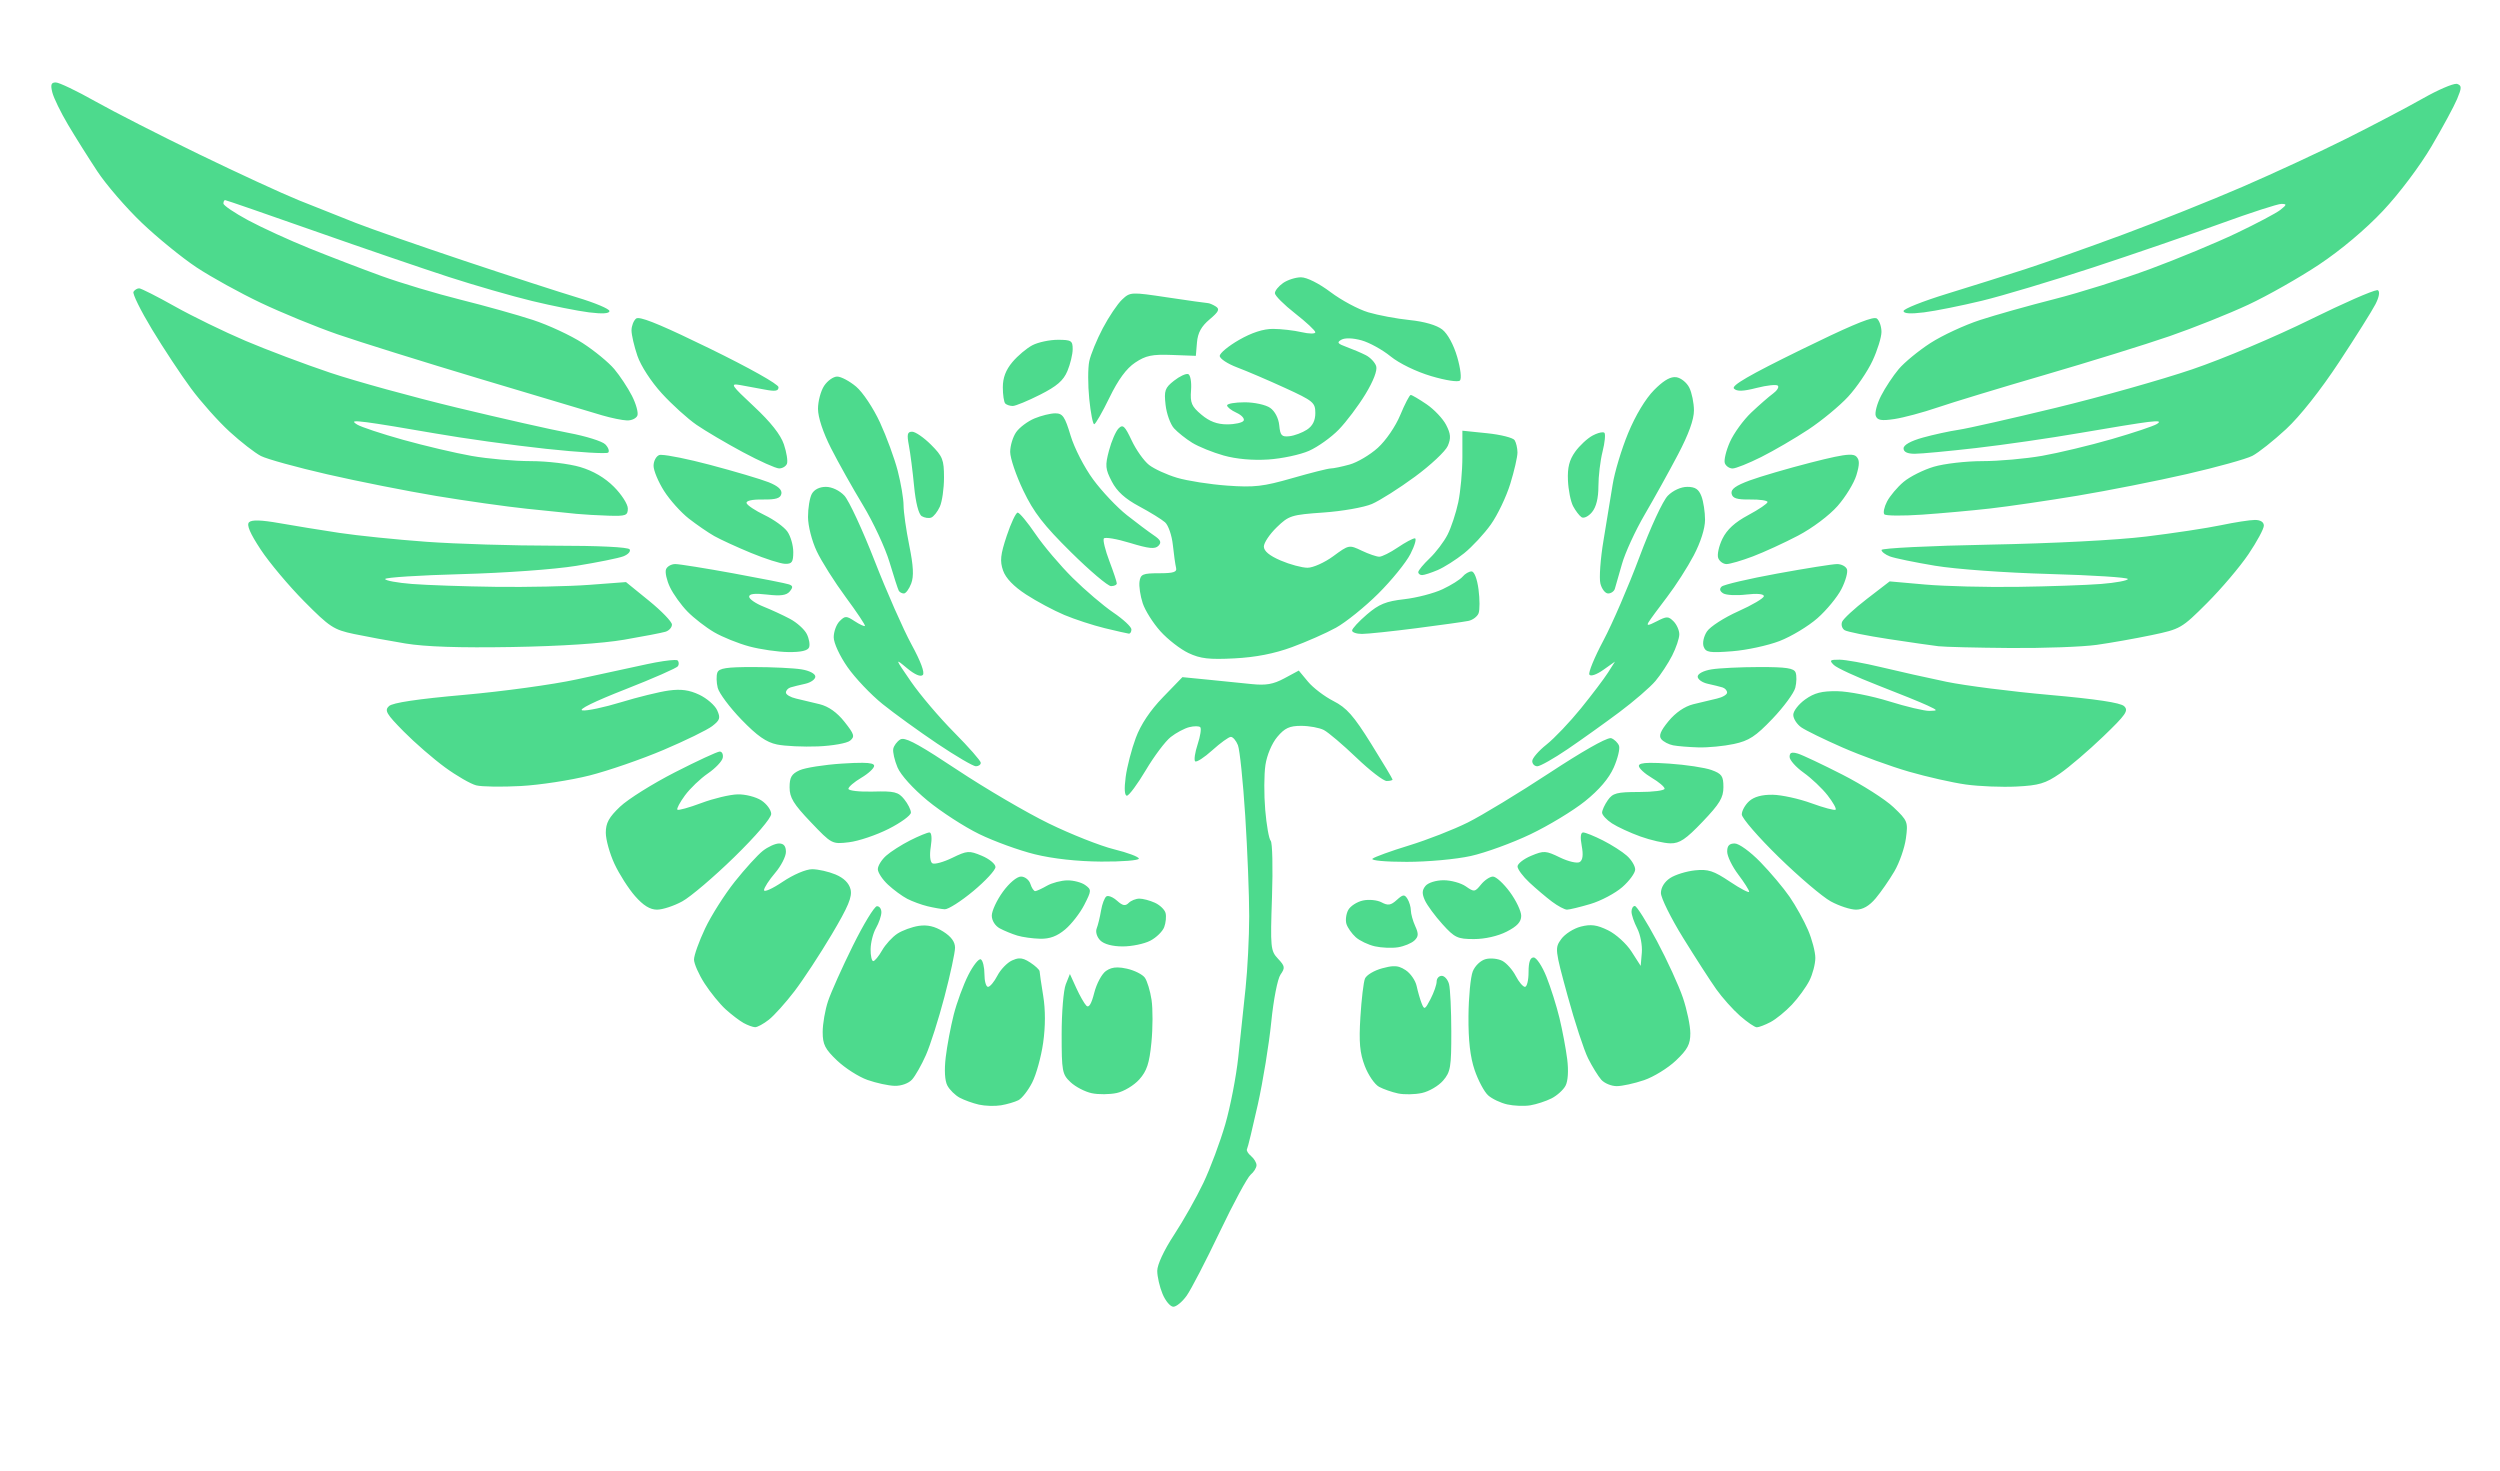 <?xml version="1.0" encoding="UTF-8" standalone="no"?>
<svg
   xmlns:dc="http://purl.org/dc/elements/1.1/"
   xmlns:cc="http://creativecommons.org/ns#"
   xmlns:rdf="http://www.w3.org/1999/02/22-rdf-syntax-ns#"
   xmlns:svg="http://www.w3.org/2000/svg"
   xmlns="http://www.w3.org/2000/svg"
   xmlns:sodipodi="http://sodipodi.sourceforge.net/DTD/sodipodi-0.dtd"
   xmlns:inkscape="http://www.inkscape.org/namespaces/inkscape"
   version="1.1"
   id="svg2"
   width="680"
   height="400"
   viewBox="0 0 680 400"
   sodipodi:docname="logo.svg"
   inkscape:version="1.0.1 (3bc2e813f5, 2020-09-07)">
  <defs
     id="defs6" />
  <sodipodi:namedview
     pagecolor="#ffffff"
     bordercolor="#666666"
     borderopacity="1"
     objecttolerance="10"
     gridtolerance="10"
     guidetolerance="10"
     inkscape:pageopacity="0"
     inkscape:pageshadow="2"
     inkscape:window-width="1366"
     inkscape:window-height="705"
     id="namedview4"
     showgrid="false"
     inkscape:pagecheckerboard="true"
     inkscape:zoom="0.44698886"
     inkscape:cx="324.77457"
     inkscape:cy="377.34449"
     inkscape:window-x="-8"
     inkscape:window-y="-8"
     inkscape:window-maximized="1"
     inkscape:current-layer="g10" />
  <g
     inkscape:groupmode="layer"
     inkscape:label="Image"
     id="g10">
    <path
       id="rect16"
       style="fill:#4dda8d;fill-opacity:1;fill-rule:evenodd"
       d="m 15.178,22.426 c -1.27,0 -1.476,0.597 -0.943,2.721 0.375,1.496 2.291,5.433 4.258,8.75 1.967,3.317 5.555,9.028 7.973,12.691 2.417,3.663 7.862,9.968 12.1,14.012 4.238,4.044 10.931,9.496 14.873,12.113 3.942,2.617 11.817,6.965 17.5,9.662 5.683,2.698 15.057,6.544 20.832,8.547 5.775,2.003 23.325,7.487 39,12.186 15.675,4.699 30.525,9.137 33,9.863 2.475,0.726 5.526,1.352 6.781,1.389 1.255,0.037 2.524,-0.564 2.82,-1.336 0.296,-0.772 -0.372,-3.187 -1.484,-5.367 -1.112,-2.18 -3.274,-5.451 -4.805,-7.27 -1.531,-1.819 -5.403,-5 -8.605,-7.07 -3.202,-2.07 -9.285,-4.9 -13.516,-6.287 -4.231,-1.387 -13.091,-3.868 -19.691,-5.514 -6.6,-1.646 -16.275,-4.545 -21.5,-6.441 -5.225,-1.896 -14,-5.263 -19.5,-7.482 -5.5,-2.219 -13.037,-5.671 -16.75,-7.668 -3.712,-1.997 -6.75,-4.051 -6.75,-4.564 0,-0.513 0.202,-0.934 0.451,-0.934 0.249,0 11.161,3.772 24.25,8.381 13.089,4.609 29.544,10.243 36.566,12.52 7.023,2.277 17.227,5.22 22.676,6.539 5.449,1.319 12.414,2.713 15.48,3.096 3.683,0.46 5.576,0.337 5.576,-0.359 0,-0.58 -3.938,-2.238 -8.75,-3.686 -4.812,-1.447 -18.65,-5.94 -30.75,-9.986 -12.1,-4.046 -25.375,-8.68 -29.5,-10.297 -4.125,-1.617 -11.1,-4.392 -15.5,-6.166 -4.4,-1.774 -16.646,-7.421 -27.211,-12.547 -10.565,-5.126 -23.27,-11.609 -28.232,-14.406 -4.963,-2.798 -9.754,-5.088 -10.648,-5.088 z m 653.02,0.373 c -1.123,-0.047 -5.043,1.636 -9.086,3.928 -4.313,2.444 -13.692,7.374 -20.842,10.953 -7.15,3.579 -19.863,9.476 -28.25,13.107 -8.387,3.631 -23.012,9.479 -32.5,12.994 -9.488,3.515 -21.525,7.772 -26.75,9.461 -5.225,1.689 -14.787,4.697 -21.25,6.684 -6.463,1.987 -11.75,4.089 -11.75,4.672 0,0.703 1.877,0.825 5.574,0.363 3.066,-0.383 10.154,-1.805 15.75,-3.16 5.596,-1.355 19.176,-5.425 30.176,-9.043 11,-3.618 26.649,-8.998 34.777,-11.955 8.128,-2.957 15.553,-5.361 16.5,-5.344 1.517,0.028 1.485,0.221 -0.277,1.623 -1.1,0.875 -6.5,3.736 -12,6.357 -5.5,2.621 -16.075,7.01 -23.5,9.754 -7.425,2.744 -19.125,6.419 -26,8.166 -6.875,1.747 -15.963,4.304 -20.193,5.684 -4.231,1.38 -10.311,4.204 -13.514,6.273 -3.202,2.07 -7.075,5.251 -8.605,7.07 -1.531,1.819 -3.695,5.09 -4.807,7.27 -1.112,2.18 -1.759,4.645 -1.439,5.479 0.457,1.19 1.545,1.372 5.078,0.842 2.474,-0.371 7.756,-1.788 11.738,-3.148 3.983,-1.36 17.142,-5.359 29.242,-8.885 12.1,-3.526 27.328,-8.251 33.842,-10.5 6.513,-2.249 16.155,-6.103 21.426,-8.566 5.271,-2.463 13.94,-7.379 19.266,-10.924 5.926,-3.945 12.664,-9.615 17.367,-14.615 4.391,-4.668 10.039,-12.167 13.176,-17.498 3.02,-5.131 6.159,-10.932 6.979,-12.893 1.286,-3.078 1.294,-3.641 0.059,-4.115 -0.049,-0.019 -0.111,-0.03 -0.186,-0.033 z M 353.89,75.426 c -1.472,0 -3.676,0.702 -4.898,1.559 -1.222,0.856 -2.223,2.098 -2.223,2.762 0,0.664 2.475,3.139 5.5,5.502 3.025,2.363 5.5,4.673 5.5,5.133 0,0.46 -1.688,0.444 -3.75,-0.035 -2.062,-0.479 -5.55,-0.879 -7.75,-0.887 -2.639,-0.01 -5.787,1.012 -9.25,2.998 -2.888,1.656 -5.25,3.614 -5.25,4.354 0,0.739 2.138,2.15 4.75,3.133 2.612,0.983 8.463,3.489 13,5.57 7.696,3.529 8.25,3.989 8.25,6.826 0,2.064 -0.735,3.521 -2.285,4.537 -1.256,0.823 -3.394,1.621 -4.75,1.773 -2.119,0.238 -2.509,-0.18 -2.777,-2.961 -0.186,-1.925 -1.188,-3.85 -2.473,-4.75 -1.197,-0.838 -4.291,-1.514 -6.938,-1.514 -2.628,0 -4.777,0.378 -4.777,0.84 0,0.462 1.151,1.363 2.557,2.004 1.406,0.641 2.278,1.614 1.939,2.162 -0.338,0.548 -2.353,0.994 -4.479,0.994 -2.715,0 -4.795,-0.783 -6.994,-2.633 -2.693,-2.266 -3.087,-3.193 -2.826,-6.648 0.169,-2.246 -0.175,-4.181 -0.779,-4.393 -0.594,-0.208 -2.332,0.605 -3.861,1.809 -2.47,1.943 -2.726,2.678 -2.287,6.568 0.272,2.409 1.304,5.276 2.295,6.371 0.991,1.095 3.22,2.866 4.951,3.936 1.731,1.07 5.584,2.631 8.564,3.467 3.429,0.962 7.885,1.359 12.137,1.082 3.695,-0.24 8.677,-1.303 11.07,-2.361 2.393,-1.059 6.033,-3.656 8.088,-5.771 2.055,-2.116 5.318,-6.45 7.25,-9.631 2.18,-3.588 3.291,-6.484 2.928,-7.629 -0.322,-1.015 -1.592,-2.358 -2.82,-2.984 -1.228,-0.627 -3.582,-1.63 -5.232,-2.23 -2.465,-0.896 -2.716,-1.249 -1.406,-1.982 0.963,-0.539 3.125,-0.471 5.459,0.174 2.126,0.587 5.684,2.547 7.906,4.355 2.353,1.915 6.956,4.157 11.02,5.367 3.966,1.181 7.354,1.702 7.85,1.207 0.495,-0.495 0.176,-3.261 -0.738,-6.406 -0.962,-3.309 -2.591,-6.307 -4.053,-7.457 -1.521,-1.197 -4.866,-2.171 -8.857,-2.58 -3.527,-0.361 -8.611,-1.312 -11.297,-2.113 -2.686,-0.801 -7.292,-3.27 -10.234,-5.486 -3.147,-2.37 -6.453,-4.029 -8.027,-4.029 z m -316.045,3 c -0.527,0 -1.219,0.422 -1.537,0.936 -0.318,0.514 1.956,5.126 5.053,10.25 3.097,5.124 7.859,12.335 10.582,16.023 2.723,3.689 7.453,8.991 10.51,11.785 3.057,2.794 6.883,5.766 8.502,6.604 1.619,0.837 9.743,3.082 18.053,4.99 8.31,1.908 21.669,4.559 29.686,5.893 8.017,1.333 19.076,2.896 24.576,3.471 5.5,0.574 11.575,1.198 13.5,1.387 1.925,0.189 5.862,0.416 8.75,0.504 4.731,0.144 5.25,-0.051 5.25,-1.959 0,-1.165 -1.7,-3.817 -3.777,-5.895 -2.481,-2.481 -5.632,-4.329 -9.182,-5.383 -3.008,-0.893 -8.982,-1.605 -13.473,-1.605 -4.438,-7.5e-4 -11.668,-0.638 -16.068,-1.416 -4.4,-0.778 -12.784,-2.75 -18.631,-4.383 -5.847,-1.632 -11.472,-3.499 -12.5,-4.148 -1.544,-0.976 -1.085,-1.085 2.631,-0.625 2.475,0.306 10.8,1.665 18.5,3.02 7.7,1.354 21.299,3.245 30.221,4.203 8.921,0.958 16.544,1.419 16.939,1.023 0.396,-0.396 0.034,-1.407 -0.805,-2.246 -0.839,-0.839 -5.313,-2.234 -9.941,-3.1 -4.628,-0.866 -18.314,-3.961 -30.414,-6.879 -12.1,-2.918 -27.625,-7.196 -34.5,-9.506 -6.875,-2.31 -17.225,-6.209 -23,-8.666 -5.775,-2.457 -14.429,-6.673 -19.232,-9.371 -4.803,-2.698 -9.164,-4.906 -9.691,-4.906 z m 608.75,0.492 c -1.38,0.135 -9.152,3.538 -18.057,7.928 -9.703,4.784 -23.841,10.75 -32.27,13.615 -8.25,2.805 -24.9,7.502 -37,10.438 -12.1,2.936 -24.025,5.635 -26.5,6 -2.475,0.365 -6.862,1.32 -9.75,2.123 -3.294,0.916 -5.25,2.01 -5.25,2.934 0,0.974 1.03,1.471 3.047,1.471 1.676,0 9.214,-0.706 16.75,-1.57 7.536,-0.864 20.228,-2.705 28.203,-4.09 7.975,-1.385 16.3,-2.73 18.5,-2.99 2.967,-0.351 3.588,-0.209 2.41,0.549 -0.874,0.562 -6.412,2.415 -12.309,4.119 -5.896,1.704 -14.407,3.746 -18.912,4.539 -4.505,0.793 -11.82,1.443 -16.258,1.443 -4.438,7.5e-4 -10.379,0.687 -13.203,1.525 -2.824,0.839 -6.521,2.692 -8.217,4.119 -1.696,1.427 -3.724,3.833 -4.508,5.348 -0.783,1.515 -1.105,3.085 -0.715,3.488 0.391,0.403 4.986,0.44 10.211,0.082 5.225,-0.358 13.55,-1.109 18.5,-1.67 4.95,-0.561 15.692,-2.134 23.871,-3.496 8.179,-1.362 21.538,-4.006 29.686,-5.877 8.148,-1.871 16.163,-4.098 17.812,-4.951 1.649,-0.853 5.776,-4.123 9.172,-7.268 3.777,-3.497 9.385,-10.586 14.439,-18.258 4.544,-6.898 8.993,-13.98 9.887,-15.736 0.993,-1.951 1.245,-3.428 0.648,-3.797 -0.034,-0.021 -0.098,-0.026 -0.189,-0.018 z m -338.113,0.934 c -1.573,0.074 -2.172,0.596 -3.279,1.637 -1.236,1.162 -3.592,4.661 -5.234,7.775 -1.642,3.115 -3.301,7.157 -3.688,8.982 -0.386,1.825 -0.389,6.438 -0.006,10.25 0.383,3.812 0.989,6.915 1.346,6.896 0.357,-0.018 2.223,-3.271 4.148,-7.229 2.392,-4.917 4.603,-7.935 6.986,-9.527 2.896,-1.935 4.592,-2.29 10,-2.09 l 6.514,0.242 0.307,-3.641 c 0.222,-2.624 1.18,-4.374 3.426,-6.264 2.501,-2.104 2.835,-2.802 1.691,-3.525 -0.784,-0.496 -1.766,-0.91 -2.182,-0.918 -0.416,-0.008 -5.324,-0.7 -10.908,-1.539 -5.001,-0.751 -7.548,-1.125 -9.121,-1.051 z m -134.9,6.666 c -0.265,-0.005 -0.45,0.041 -0.562,0.133 -0.688,0.562 -1.25,2.011 -1.25,3.221 0,1.21 0.722,4.32 1.605,6.912 0.929,2.728 3.732,7.042 6.652,10.236 2.775,3.037 7.02,6.878 9.432,8.537 2.412,1.659 8.081,5.002 12.598,7.428 4.517,2.425 8.952,4.417 9.855,4.426 0.904,0.009 1.867,-0.568 2.141,-1.281 0.274,-0.713 -0.1,-3.076 -0.83,-5.25 -0.887,-2.639 -3.591,-6.067 -8.141,-10.314 -6.265,-5.85 -6.571,-6.32 -3.812,-5.844 1.65,0.285 4.688,0.843 6.75,1.242 2.876,0.556 3.746,0.403 3.734,-0.656 -0.009,-0.794 -7.984,-5.272 -18.75,-10.529 -11.806,-5.765 -17.564,-8.227 -19.422,-8.26 z m 336.365,0 c -1.893,0.048 -7.809,2.599 -20.043,8.592 -14.157,6.935 -19.069,9.785 -18.26,10.594 0.809,0.809 2.471,0.756 6.176,-0.193 2.787,-0.714 5.377,-0.989 5.756,-0.609 0.379,0.379 -0.209,1.346 -1.309,2.146 -1.099,0.801 -3.759,3.12 -5.91,5.154 -2.151,2.035 -4.773,5.65 -5.828,8.035 -1.055,2.385 -1.672,4.979 -1.371,5.764 0.301,0.785 1.249,1.426 2.107,1.426 0.858,0 4.359,-1.401 7.781,-3.115 3.422,-1.714 9.194,-5.081 12.826,-7.48 3.632,-2.4 8.502,-6.421 10.822,-8.938 2.32,-2.517 5.305,-6.914 6.635,-9.771 1.33,-2.857 2.424,-6.377 2.43,-7.822 0.005,-1.445 -0.553,-3.089 -1.24,-3.652 -0.113,-0.092 -0.302,-0.136 -0.572,-0.129 z m -222.229,5.908 c -2.227,0 -5.324,0.66 -6.881,1.465 -1.557,0.805 -4.009,2.864 -5.449,4.576 -1.808,2.149 -2.619,4.275 -2.619,6.869 0,2.066 0.299,4.057 0.666,4.424 0.367,0.367 1.28,0.666 2.029,0.666 0.749,0 4.08,-1.373 7.404,-3.051 4.612,-2.328 6.383,-3.859 7.473,-6.467 0.785,-1.879 1.428,-4.557 1.428,-5.949 0,-2.293 -0.384,-2.533 -4.051,-2.533 z m -60.004,10 c -1.045,0 -2.646,1.14 -3.559,2.533 -0.913,1.393 -1.66,4.207 -1.66,6.254 0,2.284 1.372,6.426 3.551,10.719 1.953,3.848 5.859,10.809 8.678,15.471 2.819,4.662 6.068,11.637 7.223,15.5 1.155,3.863 2.288,7.361 2.52,7.773 0.231,0.412 0.856,0.75 1.387,0.75 0.531,0 1.426,-1.213 1.99,-2.697 0.75,-1.972 0.61,-4.758 -0.523,-10.35 -0.853,-4.209 -1.551,-9.117 -1.551,-10.908 0,-1.791 -0.716,-6.021 -1.59,-9.4 -0.874,-3.379 -3.046,-9.3 -4.826,-13.158 -1.804,-3.908 -4.677,-8.226 -6.488,-9.75 -1.788,-1.504 -4.105,-2.736 -5.15,-2.736 z m 227.635,0.154 c -1.443,0.093 -3.163,1.211 -5.449,3.521 -2.323,2.348 -5.044,6.871 -7.045,11.713 -1.793,4.338 -3.69,10.638 -4.217,14 -0.526,3.362 -1.644,10.185 -2.482,15.164 -0.839,4.979 -1.22,10.266 -0.848,11.75 0.372,1.484 1.317,2.697 2.1,2.697 0.783,0 1.604,-0.562 1.824,-1.25 0.22,-0.688 1.092,-3.725 1.938,-6.75 0.846,-3.025 3.639,-9.1 6.209,-13.5 2.57,-4.4 6.634,-11.729 9.031,-16.289 2.896,-5.508 4.354,-9.536 4.344,-12 -0.008,-2.04 -0.582,-4.836 -1.275,-6.211 -0.693,-1.375 -2.28,-2.645 -3.527,-2.824 -0.196,-0.028 -0.395,-0.035 -0.602,-0.021 z m -71.629,4.846 c -0.321,0 -1.601,2.454 -2.844,5.453 -1.288,3.108 -3.917,6.949 -6.113,8.934 -2.119,1.915 -5.572,3.959 -7.674,4.543 -2.101,0.584 -4.411,1.063 -5.133,1.066 -0.722,0.003 -5.433,1.19 -10.469,2.639 -7.92,2.278 -10.308,2.553 -17.688,2.025 -4.692,-0.335 -10.833,-1.295 -13.645,-2.133 -2.812,-0.837 -6.245,-2.413 -7.629,-3.502 -1.384,-1.089 -3.503,-4.079 -4.709,-6.645 -1.867,-3.972 -2.398,-4.457 -3.568,-3.271 -0.756,0.766 -1.925,3.466 -2.598,6.002 -1.089,4.104 -1.005,5.032 0.762,8.436 1.397,2.693 3.593,4.688 7.42,6.74 2.99,1.603 6.168,3.564 7.062,4.357 0.895,0.794 1.849,3.562 2.121,6.15 0.272,2.588 0.665,5.38 0.873,6.205 0.299,1.184 -0.675,1.5 -4.621,1.5 -4.435,0 -5.037,0.256 -5.322,2.268 -0.177,1.247 0.215,3.894 0.871,5.881 0.656,1.987 2.826,5.425 4.822,7.639 1.996,2.214 5.429,4.877 7.629,5.916 3.246,1.533 5.603,1.806 12.5,1.449 5.776,-0.299 10.784,-1.275 15.629,-3.049 3.921,-1.435 9.321,-3.819 12,-5.299 2.679,-1.48 7.841,-5.642 11.473,-9.248 3.631,-3.606 7.579,-8.469 8.771,-10.807 1.192,-2.337 1.728,-4.25 1.191,-4.25 -0.537,0 -2.634,1.125 -4.66,2.5 -2.026,1.375 -4.28,2.5 -5.01,2.5 -0.73,0 -2.88,-0.739 -4.779,-1.645 -3.417,-1.629 -3.496,-1.614 -7.73,1.5 -2.353,1.731 -5.504,3.145 -7,3.145 -1.496,0 -4.782,-0.882 -7.303,-1.963 -3.071,-1.316 -4.582,-2.572 -4.582,-3.805 0,-1.012 1.571,-3.362 3.49,-5.223 3.31,-3.208 3.969,-3.416 12.75,-4.031 5.093,-0.357 11.006,-1.4 13.143,-2.318 2.136,-0.918 7.402,-4.254 11.701,-7.414 4.299,-3.16 8.325,-6.937 8.945,-8.393 0.899,-2.108 0.803,-3.273 -0.463,-5.721 -0.874,-1.691 -3.264,-4.213 -5.311,-5.604 -2.047,-1.391 -3.984,-2.529 -4.305,-2.529 z m -96.674,5 c -1.289,0 -3.844,0.628 -5.68,1.395 -1.835,0.767 -4.07,2.442 -4.967,3.723 -0.897,1.28 -1.631,3.704 -1.631,5.385 0,1.681 1.61,6.416 3.578,10.523 2.848,5.943 5.492,9.36 12.939,16.723 5.147,5.089 10.061,9.252 10.92,9.252 0.859,0 1.561,-0.338 1.561,-0.75 -2.8e-4,-0.412 -0.909,-3.14 -2.02,-6.062 -1.111,-2.922 -1.79,-5.684 -1.51,-6.137 0.28,-0.453 3.473,0.082 7.096,1.188 5.169,1.578 6.84,1.748 7.762,0.791 0.907,-0.942 0.612,-1.595 -1.289,-2.873 -1.354,-0.91 -4.636,-3.37 -7.295,-5.465 -2.659,-2.095 -6.782,-6.454 -9.162,-9.688 -2.417,-3.283 -5.128,-8.556 -6.143,-11.941 -1.55,-5.174 -2.16,-6.062 -4.16,-6.062 z m 110.723,4.725 v 7.09 c 0,3.899 -0.505,9.472 -1.123,12.387 -0.618,2.915 -1.926,6.874 -2.908,8.799 -0.982,1.925 -3.177,4.822 -4.877,6.438 -1.7,1.615 -3.092,3.303 -3.092,3.75 0,0.447 0.464,0.812 1.031,0.812 0.568,0 2.48,-0.616 4.25,-1.371 1.77,-0.755 5.007,-2.812 7.193,-4.57 2.186,-1.758 5.46,-5.285 7.275,-7.838 1.815,-2.553 4.189,-7.52 5.275,-11.037 1.086,-3.517 1.967,-7.358 1.959,-8.537 -0.008,-1.18 -0.358,-2.686 -0.777,-3.346 -0.419,-0.66 -3.787,-1.508 -7.484,-1.887 z m -149.664,0.275 c -1.306,0 -1.467,0.684 -0.885,3.75 0.392,2.062 1.027,7.038 1.412,11.057 0.429,4.478 1.231,7.636 2.076,8.158 0.758,0.468 1.921,0.643 2.584,0.389 0.663,-0.254 1.715,-1.584 2.34,-2.955 0.625,-1.371 1.137,-4.931 1.137,-7.912 0,-4.87 -0.358,-5.776 -3.533,-8.951 -1.943,-1.943 -4.252,-3.535 -5.131,-3.535 z m 187.842,0.158 c -0.619,-0.015 -1.698,0.318 -2.764,0.889 -1.421,0.76 -3.557,2.748 -4.746,4.418 -1.594,2.238 -2.108,4.282 -1.955,7.777 0.114,2.608 0.742,5.758 1.396,7 0.654,1.242 1.684,2.595 2.289,3.004 0.613,0.415 1.876,-0.188 2.852,-1.361 1.147,-1.38 1.75,-3.81 1.75,-7.053 0,-2.721 0.506,-6.961 1.127,-9.426 0.621,-2.465 0.846,-4.765 0.5,-5.111 -0.087,-0.087 -0.243,-0.132 -0.449,-0.137 z m 66.918,6.102 c -1.8,0.076 -4.919,0.746 -10.383,2.148 -6.168,1.583 -13.602,3.756 -16.52,4.828 -3.861,1.419 -5.214,2.401 -4.971,3.607 0.257,1.273 1.427,1.642 5.055,1.594 2.597,-0.035 4.723,0.275 4.723,0.688 0,0.412 -2.362,2.015 -5.25,3.562 -3.641,1.951 -5.792,3.922 -7.02,6.432 -0.973,1.99 -1.487,4.352 -1.143,5.25 0.344,0.898 1.364,1.631 2.268,1.631 0.904,-2.8e-4 4.12,-0.938 7.145,-2.084 3.025,-1.146 8.558,-3.687 12.295,-5.646 3.88,-2.034 8.492,-5.493 10.752,-8.061 2.177,-2.473 4.482,-6.246 5.123,-8.385 0.898,-2.997 0.889,-4.164 -0.039,-5.092 -0.352,-0.352 -0.955,-0.518 -2.035,-0.473 z m -323.006,0.037 c -0.263,-0.005 -0.451,0.012 -0.557,0.053 -0.843,0.324 -1.533,1.639 -1.533,2.924 0,1.285 1.281,4.358 2.848,6.828 1.567,2.471 4.604,5.859 6.75,7.531 2.146,1.672 5.252,3.807 6.902,4.742 1.65,0.936 6.15,3.003 10,4.594 3.85,1.59 8.012,2.922 9.25,2.961 1.89,0.059 2.25,-0.454 2.25,-3.207 0,-1.803 -0.718,-4.302 -1.596,-5.555 -0.877,-1.253 -3.657,-3.265 -6.176,-4.473 -2.519,-1.207 -4.736,-2.673 -4.926,-3.258 -0.214,-0.657 1.469,-1.04 4.396,-1 3.607,0.049 4.821,-0.325 5.07,-1.559 0.22,-1.089 -0.92,-2.12 -3.471,-3.139 -2.089,-0.835 -9.296,-2.971 -16.016,-4.748 -5.879,-1.555 -11.352,-2.66 -13.193,-2.695 z m 44.77,8.703 c -1.735,0 -3.18,0.733 -3.824,1.936 -0.569,1.064 -1.031,3.876 -1.025,6.25 0.006,2.434 1.038,6.494 2.367,9.314 1.296,2.75 4.848,8.375 7.895,12.5 3.046,4.125 5.396,7.649 5.221,7.83 -0.175,0.181 -1.432,-0.399 -2.793,-1.291 -2.276,-1.491 -2.604,-1.492 -4.088,-0.008 -0.887,0.887 -1.611,2.854 -1.611,4.371 0,1.568 1.623,5.083 3.764,8.146 2.071,2.964 6.351,7.471 9.51,10.016 3.159,2.545 9.862,7.398 14.896,10.783 5.035,3.384 9.757,6.152 10.492,6.152 0.735,0 1.338,-0.428 1.338,-0.951 0,-0.523 -3.263,-4.24 -7.25,-8.26 -3.987,-4.02 -9.262,-10.23 -11.721,-13.799 -4.424,-6.421 -4.437,-6.461 -1.107,-3.684 2.11,1.76 3.717,2.455 4.309,1.863 0.592,-0.592 -0.556,-3.69 -3.078,-8.307 -2.212,-4.049 -6.721,-14.274 -10.018,-22.723 -3.297,-8.448 -7.004,-16.436 -8.238,-17.75 -1.327,-1.412 -3.388,-2.391 -5.037,-2.391 z m 234.301,0 c -1.716,0 -3.855,0.973 -5.273,2.396 -1.361,1.366 -4.692,8.563 -7.752,16.75 -2.951,7.895 -7.353,18.087 -9.781,22.65 -2.429,4.563 -4.145,8.735 -3.814,9.27 0.345,0.557 1.957,0.011 3.781,-1.281 l 3.18,-2.252 -1.893,2.984 c -1.041,1.641 -4.361,6.028 -7.377,9.75 -3.016,3.722 -7.227,8.147 -9.357,9.834 -2.13,1.687 -3.873,3.706 -3.873,4.484 0,0.779 0.622,1.414 1.383,1.414 0.761,0 4.474,-2.099 8.25,-4.666 3.776,-2.567 10.112,-7.095 14.078,-10.061 3.966,-2.965 8.374,-6.774 9.797,-8.465 1.423,-1.691 3.465,-4.796 4.539,-6.9 1.074,-2.105 1.953,-4.714 1.953,-5.797 0,-1.083 -0.704,-2.671 -1.564,-3.531 -1.419,-1.419 -1.845,-1.419 -4.59,0 -2.339,1.209 -2.835,1.254 -2.186,0.195 0.462,-0.754 2.719,-3.824 5.016,-6.822 2.297,-2.999 5.559,-8.086 7.25,-11.305 1.88,-3.578 3.074,-7.34 3.074,-9.684 0,-2.108 -0.44,-4.988 -0.977,-6.398 -0.736,-1.936 -1.683,-2.566 -3.863,-2.566 z m -182.117,7 c -0.485,0 -1.825,2.837 -2.979,6.305 -1.718,5.162 -1.898,6.877 -0.998,9.459 0.722,2.071 2.873,4.308 6.266,6.518 2.842,1.851 7.52,4.353 10.395,5.561 2.875,1.207 7.825,2.824 11,3.594 3.175,0.769 6.111,1.437 6.523,1.482 0.412,0.046 0.739,-0.48 0.725,-1.168 -0.014,-0.688 -2.23,-2.743 -4.924,-4.57 -2.694,-1.827 -7.667,-6.065 -11.051,-9.418 -3.384,-3.353 -7.935,-8.72 -10.113,-11.928 -2.179,-3.208 -4.359,-5.834 -4.844,-5.834 z m 336.521,2 c -1.339,0 -5.502,0.645 -9.25,1.432 -3.748,0.787 -12.889,2.172 -20.314,3.078 -8.031,0.98 -25.35,1.873 -42.75,2.207 -16.087,0.309 -29.25,0.96 -29.25,1.447 0,0.487 1.031,1.279 2.291,1.758 1.26,0.479 6.772,1.617 12.25,2.529 5.704,0.95 19.039,1.91 31.209,2.25 11.688,0.326 21.25,0.939 21.25,1.361 0,0.422 -3.263,1.028 -7.25,1.346 -3.987,0.317 -14.225,0.674 -22.75,0.793 -8.525,0.119 -19.839,-0.166 -25.141,-0.635 l -9.639,-0.854 -6.188,4.762 c -3.403,2.618 -6.443,5.428 -6.756,6.244 -0.313,0.816 9.9e-4,1.836 0.699,2.268 0.698,0.431 6.051,1.511 11.896,2.4 5.845,0.889 11.977,1.773 13.627,1.965 1.65,0.192 10.425,0.409 19.5,0.48 9.075,0.071 19.65,-0.312 23.5,-0.852 3.85,-0.54 10.6,-1.736 15,-2.658 7.826,-1.64 8.154,-1.829 15.072,-8.748 3.89,-3.89 8.952,-9.86 11.25,-13.268 2.298,-3.407 4.178,-6.895 4.178,-7.75 0,-0.981 -0.9,-1.557 -2.436,-1.557 z M 70.271,141.578 c -1.356,-0.04 -2.175,0.122 -2.533,0.48 -0.717,0.717 0.271,3.022 3.195,7.453 2.328,3.529 7.634,9.847 11.791,14.043 6.953,7.017 8.041,7.73 13.553,8.891 3.296,0.694 9.592,1.856 13.992,2.582 5.443,0.898 14.713,1.206 29,0.963 13.263,-0.226 24.5,-0.96 30.5,-1.99 5.225,-0.897 10.287,-1.874 11.25,-2.17 0.963,-0.296 1.75,-1.171 1.75,-1.945 0,-0.774 -2.812,-3.691 -6.25,-6.482 l -6.25,-5.076 -10,0.752 c -5.5,0.413 -16.975,0.656 -25.5,0.541 -8.525,-0.115 -18.762,-0.468 -22.75,-0.785 -3.987,-0.317 -7.25,-0.922 -7.25,-1.344 0,-0.422 9.338,-1.02 20.75,-1.328 11.813,-0.319 25.25,-1.287 31.199,-2.248 5.748,-0.929 11.513,-2.092 12.811,-2.586 1.298,-0.493 2.081,-1.349 1.74,-1.9 -0.38,-0.615 -8.341,-1.002 -20.623,-1.002 -11.002,0 -26.611,-0.477 -34.689,-1.062 -8.078,-0.585 -18.737,-1.675 -23.687,-2.424 -4.95,-0.748 -12.262,-1.937 -16.248,-2.641 -2.503,-0.442 -4.394,-0.681 -5.75,-0.721 z m 113.4,11.848 c -1.081,0 -2.212,0.645 -2.514,1.432 -0.302,0.786 0.182,2.972 1.076,4.857 0.895,1.885 3.037,4.869 4.762,6.633 1.724,1.764 4.977,4.286 7.229,5.605 2.251,1.319 6.557,3.062 9.568,3.871 3.012,0.809 7.79,1.501 10.619,1.537 3.457,0.044 5.314,-0.379 5.664,-1.291 0.286,-0.746 -0.005,-2.387 -0.645,-3.645 -0.64,-1.258 -2.682,-3.095 -4.539,-4.084 -1.857,-0.989 -5.119,-2.497 -7.25,-3.35 -2.131,-0.853 -3.873,-2.066 -3.873,-2.697 0,-0.787 1.547,-0.964 4.924,-0.564 3.615,0.428 5.241,0.204 6.113,-0.848 0.929,-1.12 0.89,-1.539 -0.176,-1.922 -0.749,-0.269 -7.579,-1.625 -15.178,-3.012 -7.599,-1.387 -14.701,-2.523 -15.781,-2.523 z m 316.018,0 c -1.178,0 -8.505,1.163 -16.281,2.584 -7.777,1.421 -14.585,3.016 -15.131,3.543 -0.651,0.629 -0.498,1.263 0.445,1.846 0.79,0.488 3.6,0.631 6.242,0.318 2.931,-0.347 4.805,-0.176 4.805,0.438 0,0.553 -3.135,2.407 -6.965,4.119 -3.83,1.713 -7.664,4.184 -8.521,5.492 -0.886,1.352 -1.266,3.145 -0.879,4.152 0.592,1.544 1.6,1.702 7.773,1.221 3.901,-0.304 9.692,-1.555 12.871,-2.781 v -0.002 c 3.179,-1.227 7.809,-4.017 10.291,-6.201 2.482,-2.184 5.426,-5.761 6.541,-7.947 1.115,-2.186 1.786,-4.605 1.49,-5.377 -0.296,-0.772 -1.503,-1.404 -2.682,-1.404 z m -99.428,2 c -0.687,0 -1.777,0.636 -2.422,1.414 -0.645,0.778 -3.106,2.323 -5.469,3.434 -2.363,1.111 -7.05,2.33 -10.416,2.711 -4.978,0.563 -6.871,1.338 -10.152,4.146 -2.218,1.899 -4.033,3.866 -4.033,4.373 0,0.507 1.212,0.922 2.693,0.922 1.482,0 8.119,-0.696 14.75,-1.549 6.631,-0.852 13.018,-1.749 14.195,-1.992 1.177,-0.243 2.422,-1.176 2.768,-2.076 0.345,-0.9 0.338,-3.83 -0.018,-6.51 -0.383,-2.884 -1.157,-4.873 -1.896,-4.873 z m 100.043,24.008 c -2.596,-0.006 -2.783,0.173 -1.5,1.443 0.805,0.798 6.19,3.284 11.965,5.523 5.775,2.24 11.85,4.709 13.5,5.486 2.889,1.36 2.908,1.415 0.551,1.477 -1.347,0.035 -6.297,-1.137 -11,-2.604 -4.703,-1.466 -11.026,-2.704 -14.051,-2.75 -4.24,-0.065 -6.244,0.447 -8.75,2.234 -1.788,1.275 -3.25,3.162 -3.25,4.193 0,1.031 0.981,2.563 2.18,3.402 1.199,0.84 6.261,3.313 11.25,5.496 4.989,2.183 13.1,5.133 18.025,6.557 4.925,1.423 11.9,2.998 15.5,3.498 3.6,0.5 9.785,0.748 13.746,0.553 6.125,-0.302 7.892,-0.828 11.801,-3.518 2.528,-1.739 7.828,-6.268 11.777,-10.064 6.255,-6.012 6.991,-7.081 5.701,-8.289 -0.998,-0.935 -7.619,-1.931 -20.33,-3.059 -10.367,-0.92 -22.967,-2.527 -28,-3.57 -5.033,-1.044 -12.975,-2.82 -17.65,-3.949 -4.675,-1.129 -9.834,-2.057 -11.465,-2.061 z m -316.846,0.088 c -1.406,0.019 -4.314,0.446 -7.49,1.131 -4.235,0.913 -12.874,2.786 -19.199,4.162 -6.325,1.376 -20.05,3.259 -30.5,4.186 -12.702,1.126 -19.485,2.14 -20.465,3.057 -1.271,1.189 -0.74,2.106 4,6.908 3.006,3.045 8.059,7.431 11.23,9.748 3.171,2.317 6.996,4.524 8.5,4.904 1.504,0.38 6.966,0.462 12.139,0.18 5.172,-0.282 13.586,-1.574 18.699,-2.871 5.113,-1.297 14.158,-4.424 20.098,-6.947 5.94,-2.523 11.903,-5.437 13.252,-6.477 2.122,-1.634 2.301,-2.219 1.342,-4.324 -0.61,-1.339 -2.791,-3.233 -4.848,-4.209 -2.739,-1.3 -4.97,-1.604 -8.34,-1.143 -2.53,0.347 -8.353,1.775 -12.939,3.174 -4.587,1.399 -9.314,2.402 -10.504,2.229 -1.326,-0.193 3.176,-2.409 11.627,-5.721 7.585,-2.972 14.042,-5.811 14.35,-6.309 0.308,-0.498 0.266,-1.199 -0.092,-1.557 -0.089,-0.089 -0.391,-0.128 -0.859,-0.121 z m 21.529,1.916 c -7.341,-0.009 -9.403,0.304 -9.859,1.492 -0.317,0.826 -0.275,2.698 0.092,4.16 0.367,1.462 3.263,5.344 6.436,8.627 4.306,4.455 6.764,6.176 9.691,6.783 2.157,0.448 7.167,0.681 11.135,0.521 3.968,-0.16 7.902,-0.861 8.742,-1.559 1.344,-1.115 1.16,-1.735 -1.531,-5.133 -2.02,-2.55 -4.312,-4.176 -6.742,-4.783 -2.025,-0.506 -4.919,-1.198 -6.432,-1.539 -1.512,-0.341 -2.75,-1.074 -2.75,-1.631 0,-0.557 0.562,-1.187 1.25,-1.398 0.688,-0.212 2.487,-0.657 4,-0.988 1.512,-0.331 2.75,-1.209 2.75,-1.951 0,-0.783 -1.574,-1.611 -3.75,-1.971 -2.062,-0.341 -7.926,-0.625 -13.031,-0.631 z m 273.562,0 c -5.105,0.006 -10.969,0.29 -13.031,0.631 -2.176,0.36 -3.75,1.187 -3.75,1.971 0,0.743 1.238,1.62 2.75,1.951 1.512,0.331 3.312,0.776 4,0.988 0.688,0.212 1.25,0.842 1.25,1.398 0,0.557 -1.238,1.29 -2.75,1.631 -1.512,0.341 -4.414,1.035 -6.447,1.543 -2.339,0.585 -4.807,2.271 -6.717,4.588 -2.197,2.665 -2.737,4.005 -1.98,4.916 0.572,0.689 2.019,1.443 3.217,1.676 1.198,0.233 4.292,0.486 6.877,0.561 2.585,0.075 6.932,-0.343 9.658,-0.928 4.103,-0.88 5.911,-2.063 10.498,-6.871 3.047,-3.195 5.839,-6.991 6.201,-8.436 0.362,-1.444 0.399,-3.301 0.082,-4.127 -0.456,-1.188 -2.516,-1.501 -9.857,-1.492 z m -125.281,0.957 -3.902,2.1 c -3.053,1.642 -5.013,1.983 -9,1.566 -2.804,-0.293 -8.17,-0.835 -11.924,-1.205 l -6.826,-0.672 -5.295,5.467 c -3.468,3.581 -6.012,7.388 -7.377,11.037 -1.146,3.064 -2.389,7.858 -2.76,10.654 -0.427,3.216 -0.302,5.084 0.34,5.084 0.558,0 2.869,-3.118 5.133,-6.93 2.264,-3.811 5.313,-7.871 6.775,-9.021 1.463,-1.151 3.734,-2.36 5.045,-2.689 1.311,-0.329 2.66,-0.323 2.998,0.016 0.338,0.338 0.021,2.421 -0.707,4.627 -0.728,2.205 -1.039,4.295 -0.689,4.645 0.349,0.349 2.45,-1.004 4.666,-3.006 2.216,-2.002 4.487,-3.639 5.047,-3.639 0.56,0 1.426,1.012 1.922,2.25 0.496,1.238 1.393,9.9 1.992,19.25 0.599,9.35 1.084,21.637 1.076,27.307 -0.007,5.67 -0.451,14.445 -0.984,19.5 -0.533,5.055 -1.428,13.512 -1.988,18.791 -0.561,5.279 -2.154,13.514 -3.541,18.299 -1.387,4.785 -4.059,11.942 -5.939,15.902 -1.881,3.96 -5.477,10.328 -7.99,14.152 -2.711,4.125 -4.57,8.105 -4.57,9.783 0,1.556 0.652,4.39 1.449,6.297 0.797,1.907 2.116,3.469 2.932,3.469 0.816,0 2.449,-1.358 3.631,-3.018 1.182,-1.66 5.215,-9.441 8.963,-17.291 3.748,-7.85 7.537,-14.873 8.42,-15.605 0.883,-0.733 1.605,-1.898 1.605,-2.588 0,-0.69 -0.671,-1.811 -1.49,-2.49 -0.819,-0.68 -1.315,-1.523 -1.102,-1.873 0.213,-0.35 1.538,-5.812 2.945,-12.137 1.407,-6.325 3.051,-16.405 3.652,-22.4 0.616,-6.147 1.718,-11.795 2.527,-12.951 1.285,-1.834 1.213,-2.287 -0.688,-4.311 -2.016,-2.146 -2.099,-3 -1.633,-16.746 0.27,-7.967 0.111,-14.868 -0.355,-15.334 -0.466,-0.466 -1.137,-4.251 -1.488,-8.41 -0.352,-4.16 -0.326,-9.651 0.057,-12.201 0.404,-2.696 1.753,-5.893 3.223,-7.641 2.03,-2.412 3.313,-3.006 6.506,-3.006 2.187,0 4.959,0.51 6.16,1.133 1.201,0.623 5.179,3.998 8.838,7.5 3.659,3.502 7.372,6.367 8.25,6.367 0.878,0 1.598,-0.179 1.598,-0.398 0,-0.22 -2.626,-4.607 -5.834,-9.75 -4.76,-7.63 -6.645,-9.766 -10.25,-11.604 -2.429,-1.239 -5.541,-3.608 -6.916,-5.266 z m 84.768,18.375 c -1.522,0.12 -7.724,3.653 -16.531,9.436 -8.38,5.502 -18.393,11.581 -22.252,13.508 -3.859,1.927 -11.059,4.74 -16,6.252 -4.941,1.512 -9.413,3.135 -9.936,3.605 -0.533,0.481 3.546,0.855 9.303,0.855 5.728,0 13.43,-0.704 17.451,-1.598 3.959,-0.879 11.247,-3.534 16.197,-5.898 4.95,-2.364 11.63,-6.409 14.846,-8.99 3.874,-3.109 6.514,-6.205 7.828,-9.176 1.091,-2.466 1.734,-5.134 1.428,-5.932 -0.306,-0.797 -1.249,-1.717 -2.094,-2.041 -0.059,-0.023 -0.139,-0.029 -0.24,-0.021 z m -192.611,0.213 c -0.233,0.01 -0.423,0.067 -0.576,0.164 -0.87,0.548 -1.717,1.689 -1.885,2.539 -0.167,0.85 0.354,3.12 1.158,5.045 0.859,2.056 4.222,5.777 8.152,9.02 3.68,3.035 10.009,7.137 14.062,9.113 4.054,1.977 10.871,4.454 15.15,5.506 4.921,1.209 11.549,1.939 18.031,1.984 5.638,0.04 10.25,-0.322 10.25,-0.805 0,-0.483 -3.038,-1.627 -6.75,-2.541 -3.712,-0.914 -11.7,-4.076 -17.75,-7.025 -6.05,-2.949 -17.265,-9.518 -24.92,-14.598 -9.466,-6.28 -13.292,-8.471 -14.924,-8.402 z m -49.664,3.443 c -0.635,0 -6.113,2.538 -12.176,5.639 -6.063,3.101 -12.777,7.307 -14.92,9.346 -3.048,2.899 -3.894,4.448 -3.887,7.111 0.005,1.873 1.07,5.685 2.367,8.471 1.297,2.786 3.814,6.723 5.594,8.75 2.249,2.562 4.07,3.684 5.975,3.684 1.507,0 4.593,-1.012 6.857,-2.25 2.265,-1.238 8.634,-6.659 14.156,-12.051 5.846,-5.708 10.041,-10.608 10.041,-11.729 0,-1.058 -1.204,-2.712 -2.674,-3.676 -1.475,-0.967 -4.381,-1.706 -6.482,-1.65 -2.095,0.055 -6.532,1.117 -9.859,2.361 -3.328,1.245 -6.255,2.057 -6.506,1.807 -0.251,-0.251 0.675,-1.997 2.059,-3.883 1.383,-1.886 4.189,-4.573 6.234,-5.973 2.045,-1.4 3.866,-3.312 4.047,-4.25 0.181,-0.938 -0.192,-1.707 -0.826,-1.707 z m 291.811,0.301 c -0.578,0.046 -0.803,0.41 -0.803,1.143 0,0.867 1.723,2.804 3.83,4.305 2.107,1.5 5.035,4.27 6.504,6.154 1.469,1.885 2.455,3.643 2.191,3.906 -0.263,0.263 -3.237,-0.529 -6.607,-1.758 -3.371,-1.229 -8.104,-2.264 -10.52,-2.301 -2.911,-0.044 -5.066,0.546 -6.395,1.748 -1.102,0.997 -2.004,2.62 -2.004,3.605 0,0.986 4.517,6.204 10.039,11.596 5.522,5.391 11.894,10.813 14.158,12.051 2.264,1.238 5.356,2.25 6.871,2.25 1.85,0 3.607,-1.012 5.352,-3.086 1.429,-1.698 3.716,-4.998 5.084,-7.332 1.368,-2.334 2.777,-6.355 3.131,-8.936 0.618,-4.511 0.489,-4.838 -3.375,-8.514 -2.21,-2.103 -8.462,-6.089 -13.891,-8.859 -5.429,-2.77 -10.882,-5.346 -12.119,-5.723 -0.627,-0.191 -1.101,-0.278 -1.447,-0.25 z m -252.988,2.758 c -1.355,-0.014 -3.191,0.059 -5.594,0.215 -4.828,0.313 -10.003,1.127 -11.5,1.809 -2.188,0.997 -2.721,1.909 -2.721,4.654 0,2.79 1.051,4.515 5.75,9.445 5.72,6.002 5.773,6.032 10.414,5.484 2.566,-0.303 7.403,-1.934 10.75,-3.623 3.347,-1.689 6.086,-3.689 6.086,-4.445 0,-0.756 -0.823,-2.392 -1.83,-3.635 -1.603,-1.98 -2.659,-2.239 -8.5,-2.078 -3.668,0.101 -6.67,-0.238 -6.67,-0.752 0,-0.514 1.575,-1.864 3.5,-3 1.925,-1.136 3.5,-2.596 3.5,-3.246 0,-0.539 -0.926,-0.805 -3.186,-0.828 z m 214.201,0.012 c -2.126,0.026 -3.016,0.293 -3.016,0.824 0,0.646 1.575,2.103 3.5,3.238 1.925,1.136 3.5,2.471 3.5,2.967 0,0.496 -3.125,0.9 -6.943,0.9 -6.041,0 -7.146,0.289 -8.5,2.223 -0.856,1.222 -1.557,2.747 -1.557,3.387 0,0.639 1.202,1.948 2.67,2.91 1.468,0.962 4.956,2.574 7.75,3.58 2.794,1.006 6.474,1.845 8.178,1.865 2.501,0.029 4.186,-1.106 8.75,-5.891 4.649,-4.874 5.652,-6.541 5.652,-9.4 0,-3.013 -0.433,-3.635 -3.25,-4.658 -1.788,-0.65 -6.963,-1.432 -11.5,-1.738 -2.238,-0.151 -3.959,-0.223 -5.234,-0.207 z m -195.973,18.93 c -0.54,0 -2.909,0.975 -5.264,2.164 -2.354,1.189 -5.292,3.067 -6.529,4.174 -1.238,1.107 -2.25,2.749 -2.25,3.65 0,0.901 1.238,2.792 2.75,4.203 1.512,1.411 3.875,3.149 5.25,3.861 1.375,0.713 3.85,1.621 5.5,2.02 1.65,0.398 3.763,0.77 4.697,0.826 0.934,0.056 4.421,-2.164 7.75,-4.934 3.329,-2.77 6.053,-5.718 6.053,-6.551 0,-0.833 -1.669,-2.213 -3.707,-3.064 -3.48,-1.454 -3.971,-1.419 -8.064,0.57 -2.398,1.165 -4.829,1.829 -5.402,1.475 -0.616,-0.381 -0.788,-2.23 -0.422,-4.52 0.366,-2.287 0.218,-3.875 -0.361,-3.875 z m 177.814,0 c -0.702,0 -0.841,1.279 -0.396,3.646 0.462,2.461 0.282,3.893 -0.551,4.408 -0.679,0.42 -3.093,-0.139 -5.367,-1.244 -3.859,-1.875 -4.378,-1.906 -7.838,-0.461 -2.038,0.852 -3.705,2.159 -3.705,2.904 0,0.745 1.462,2.717 3.25,4.383 1.788,1.666 4.548,4.005 6.135,5.197 1.587,1.192 3.417,2.166 4.068,2.166 0.651,0 3.521,-0.692 6.379,-1.541 2.858,-0.849 6.764,-2.922 8.682,-4.605 1.917,-1.683 3.486,-3.834 3.486,-4.781 0,-0.947 -1.012,-2.628 -2.25,-3.734 -1.238,-1.107 -4.177,-2.984 -6.531,-4.174 -2.354,-1.189 -4.767,-2.164 -5.361,-2.164 z m -218.723,3 c -1.026,0 -3.016,0.907 -4.424,2.014 -1.407,1.107 -4.833,4.872 -7.613,8.365 -2.78,3.494 -6.415,9.224 -8.076,12.736 -1.661,3.512 -3.021,7.31 -3.021,8.439 -4.3e-4,1.13 1.289,4.055 2.865,6.5 1.576,2.445 4.164,5.624 5.75,7.062 1.586,1.439 3.785,3.112 4.885,3.719 1.1,0.607 2.502,1.118 3.115,1.135 0.613,0.017 2.297,-0.9 3.742,-2.037 1.446,-1.137 4.582,-4.625 6.969,-7.75 2.387,-3.125 6.94,-10.063 10.119,-15.416 4.541,-7.647 5.64,-10.285 5.131,-12.314 -0.423,-1.687 -1.838,-3.081 -4.08,-4.018 -1.888,-0.789 -4.751,-1.436 -6.363,-1.436 -1.682,0 -5.107,1.464 -8.033,3.434 -2.805,1.888 -5.081,2.9 -5.059,2.25 0.022,-0.65 1.372,-2.74 3,-4.645 1.628,-1.904 2.959,-4.492 2.959,-5.75 0,-1.566 -0.589,-2.289 -1.865,-2.289 z m 259.93,0 c -1.483,0 -2.057,0.634 -2.037,2.25 0.015,1.238 1.365,4.019 3,6.18 1.635,2.16 2.973,4.271 2.973,4.691 0,0.42 -2.362,-0.815 -5.25,-2.744 -4.442,-2.969 -5.902,-3.44 -9.486,-3.066 -2.33,0.243 -5.367,1.184 -6.75,2.09 -1.544,1.012 -2.514,2.583 -2.514,4.076 0,1.337 2.727,6.84 6.061,12.229 3.333,5.388 7.378,11.659 8.99,13.936 1.612,2.276 4.526,5.539 6.475,7.25 1.949,1.711 4,3.109 4.559,3.109 0.558,0 2.23,-0.636 3.715,-1.414 1.485,-0.778 4.112,-2.916 5.838,-4.75 1.726,-1.834 3.863,-4.775 4.75,-6.535 0.887,-1.76 1.613,-4.536 1.613,-6.168 0,-1.632 -0.895,-5.051 -1.986,-7.598 -1.092,-2.547 -3.344,-6.607 -5.006,-9.023 -1.662,-2.416 -5.241,-6.669 -7.951,-9.451 -2.78,-2.854 -5.827,-5.061 -6.992,-5.061 z m -194.127,9 c -1.109,0 -3.2,1.76 -4.932,4.15 -1.653,2.283 -3.006,5.192 -3.006,6.465 0,1.359 0.905,2.8 2.191,3.488 1.205,0.645 3.343,1.522 4.75,1.949 1.407,0.427 4.21,0.814 6.23,0.861 2.592,0.061 4.593,-0.686 6.795,-2.539 1.716,-1.444 4.052,-4.451 5.189,-6.682 1.984,-3.889 1.996,-4.108 0.266,-5.373 -0.992,-0.725 -3.181,-1.303 -4.863,-1.283 -1.682,0.019 -4.184,0.677 -5.559,1.463 -1.375,0.786 -2.808,1.445 -3.184,1.465 -0.375,0.019 -0.967,-0.865 -1.316,-1.965 -0.349,-1.1 -1.503,-2 -2.562,-2 z m 128.385,0 c -0.827,0 -2.291,0.977 -3.256,2.168 -1.668,2.06 -1.871,2.084 -4.133,0.5 -1.308,-0.916 -4.025,-1.668 -6.035,-1.668 -2.06,0 -4.208,0.669 -4.924,1.531 -0.96,1.157 -1.001,2.118 -0.168,3.945 0.606,1.329 2.749,4.241 4.764,6.471 3.337,3.693 4.1,4.053 8.586,4.053 2.967,0 6.497,-0.802 8.883,-2.02 2.867,-1.463 3.961,-2.65 3.961,-4.303 0,-1.255 -1.39,-4.172 -3.088,-6.48 -1.698,-2.308 -3.763,-4.197 -4.59,-4.197 z m -24.389,5.158 c -0.414,0.047 -0.94,0.444 -1.789,1.213 -1.608,1.455 -2.38,1.574 -4.121,0.643 -1.182,-0.633 -3.464,-0.856 -5.092,-0.498 -1.622,0.356 -3.42,1.527 -3.996,2.604 -0.576,1.076 -0.786,2.78 -0.467,3.787 0.32,1.007 1.452,2.618 2.516,3.58 1.063,0.962 3.415,2.083 5.225,2.49 1.81,0.407 4.641,0.523 6.291,0.256 1.65,-0.267 3.643,-1.088 4.428,-1.822 1.149,-1.075 1.198,-1.84 0.25,-3.92 -0.648,-1.421 -1.185,-3.35 -1.193,-4.287 -0.008,-0.937 -0.431,-2.359 -0.939,-3.162 -0.397,-0.627 -0.697,-0.93 -1.111,-0.883 z m -80.221,0.139 c -0.211,-0.021 -0.388,0.003 -0.516,0.082 -0.511,0.316 -1.176,2.047 -1.479,3.848 -0.302,1.801 -0.838,4.003 -1.191,4.895 -0.365,0.92 0.062,2.326 0.986,3.25 1.02,1.02 3.303,1.629 6.107,1.629 2.463,0 5.829,-0.697 7.48,-1.551 1.651,-0.854 3.361,-2.525 3.801,-3.713 0.44,-1.188 0.603,-2.91 0.363,-3.826 -0.24,-0.916 -1.544,-2.17 -2.898,-2.787 -1.354,-0.617 -3.251,-1.123 -4.215,-1.123 -0.964,0 -2.283,0.531 -2.93,1.178 -0.902,0.902 -1.634,0.763 -3.137,-0.598 -0.809,-0.732 -1.742,-1.219 -2.373,-1.283 z m 143.197,2.703 c -0.501,0 -0.91,0.698 -0.91,1.551 0,0.852 0.7,2.905 1.557,4.561 0.856,1.656 1.419,4.623 1.25,6.596 l -0.307,3.586 -2.5,-3.896 c -1.379,-2.15 -4.24,-4.746 -6.381,-5.791 -3.031,-1.48 -4.651,-1.699 -7.404,-1 -1.938,0.492 -4.336,2.02 -5.328,3.395 -1.764,2.444 -1.725,2.79 1.74,15.459 1.949,7.127 4.457,14.777 5.574,17 1.117,2.223 2.724,4.829 3.57,5.791 0.846,0.963 2.738,1.75 4.205,1.75 1.467,0 4.812,-0.73 7.434,-1.623 2.622,-0.893 6.526,-3.299 8.678,-5.346 3.169,-3.014 3.912,-4.42 3.912,-7.406 0,-2.028 -0.904,-6.367 -2.008,-9.643 -1.103,-3.276 -4.292,-10.237 -7.088,-15.469 -2.796,-5.232 -5.493,-9.514 -5.994,-9.514 z m -206.16,0.066 c -0.688,0.036 -3.63,4.874 -6.539,10.75 -2.909,5.876 -5.946,12.654 -6.75,15.061 -0.804,2.407 -1.461,6.188 -1.461,8.404 0,3.388 0.625,4.624 3.93,7.768 2.161,2.056 5.874,4.425 8.25,5.266 2.376,0.84 5.712,1.564 7.414,1.607 1.785,0.045 3.78,-0.677 4.713,-1.707 0.889,-0.983 2.589,-3.988 3.779,-6.678 1.19,-2.69 3.458,-9.821 5.039,-15.848 1.581,-6.026 2.875,-12.029 2.875,-13.338 0,-1.602 -1.063,-3.046 -3.25,-4.414 -2.248,-1.406 -4.284,-1.877 -6.605,-1.529 -1.846,0.276 -4.476,1.235 -5.846,2.133 -1.369,0.897 -3.235,2.94 -4.145,4.539 -0.91,1.599 -1.992,2.911 -2.404,2.914 -0.412,0.003 -0.734,-1.457 -0.715,-3.244 0.019,-1.788 0.679,-4.375 1.465,-5.75 0.786,-1.375 1.445,-3.288 1.465,-4.25 0.019,-0.963 -0.527,-1.72 -1.215,-1.684 z m 178.633,13.934 c -0.948,0 -1.383,1.26 -1.383,4 0,2.2 -0.439,4 -0.975,4 -0.536,0 -1.665,-1.335 -2.51,-2.969 -0.845,-1.634 -2.474,-3.473 -3.619,-4.086 -1.146,-0.613 -3.182,-0.839 -4.525,-0.502 -1.382,0.347 -2.919,1.795 -3.541,3.336 -0.604,1.497 -1.133,6.996 -1.172,12.221 -0.05,6.579 0.466,11.079 1.676,14.633 0.961,2.823 2.611,5.915 3.666,6.869 1.055,0.955 3.399,2.068 5.209,2.475 1.81,0.407 4.641,0.516 6.291,0.24 1.65,-0.275 4.225,-1.117 5.721,-1.869 1.496,-0.752 3.219,-2.301 3.83,-3.443 0.677,-1.265 0.857,-4.095 0.461,-7.24 -0.358,-2.84 -1.3,-7.864 -2.096,-11.164 -0.796,-3.3 -2.394,-8.363 -3.549,-11.25 -1.155,-2.888 -2.723,-5.25 -3.484,-5.25 z m -140,0.264 c -0.567,0.037 -1.158,0.226 -1.875,0.553 -1.326,0.604 -3.121,2.467 -3.986,4.141 -0.866,1.674 -2.011,3.043 -2.547,3.043 -0.536,0 -0.975,-1.547 -0.975,-3.439 0,-1.893 -0.434,-3.709 -0.965,-4.037 -0.53,-0.328 -2.072,1.59 -3.426,4.262 -1.354,2.672 -3.138,7.526 -3.965,10.787 -0.826,3.261 -1.805,8.461 -2.174,11.557 -0.421,3.534 -0.254,6.411 0.451,7.729 0.618,1.154 2.125,2.637 3.35,3.295 1.225,0.658 3.579,1.504 5.229,1.881 1.65,0.376 4.35,0.46 6,0.186 1.65,-0.274 3.785,-0.902 4.746,-1.393 0.961,-0.491 2.648,-2.656 3.748,-4.812 1.1,-2.157 2.44,-7.02 2.977,-10.807 0.632,-4.454 0.633,-8.972 0.008,-12.795 -0.532,-3.251 -0.969,-6.239 -0.973,-6.639 -0.003,-0.4 -1.149,-1.475 -2.547,-2.391 -1.259,-0.825 -2.132,-1.181 -3.076,-1.119 z m 101.729,2.125 c -0.786,0.044 -1.711,0.235 -2.926,0.562 -2.189,0.589 -4.298,1.854 -4.688,2.811 -0.389,0.957 -0.949,5.673 -1.242,10.482 -0.418,6.843 -0.159,9.726 1.191,13.262 0.949,2.485 2.699,5.04 3.889,5.68 1.19,0.639 3.514,1.45 5.164,1.803 1.65,0.352 4.575,0.298 6.5,-0.121 1.925,-0.419 4.513,-1.935 5.75,-3.369 2.033,-2.356 2.249,-3.641 2.236,-13.303 -0.008,-5.882 -0.286,-11.708 -0.617,-12.945 -0.332,-1.238 -1.225,-2.25 -1.986,-2.25 -0.761,0 -1.383,0.698 -1.383,1.551 0,0.852 -0.744,2.987 -1.652,4.744 -1.51,2.92 -1.717,3.022 -2.428,1.199 -0.427,-1.097 -1.042,-3.225 -1.365,-4.73 -0.323,-1.506 -1.667,-3.445 -2.988,-4.311 -1.222,-0.8 -2.145,-1.138 -3.455,-1.064 z m -74.924,0.328 c -1.239,-0.006 -2.198,0.304 -3.133,0.959 -1.13,0.791 -2.565,3.468 -3.189,5.947 -0.762,3.028 -1.466,4.177 -2.143,3.5 -0.554,-0.554 -1.788,-2.72 -2.742,-4.814 l -1.736,-3.809 -1.121,2.816 c -0.618,1.548 -1.123,7.658 -1.123,13.576 0,10.108 0.147,10.898 2.434,13.047 1.339,1.258 3.927,2.602 5.75,2.988 1.823,0.386 4.891,0.36 6.816,-0.059 1.925,-0.419 4.672,-2.07 6.105,-3.67 2.075,-2.315 2.75,-4.367 3.311,-10.057 0.387,-3.931 0.404,-9.151 0.037,-11.6 -0.367,-2.449 -1.194,-5.173 -1.838,-6.053 -0.643,-0.88 -2.82,-1.971 -4.838,-2.426 -1.002,-0.226 -1.846,-0.344 -2.59,-0.348 z" />
  </g>
</svg>
